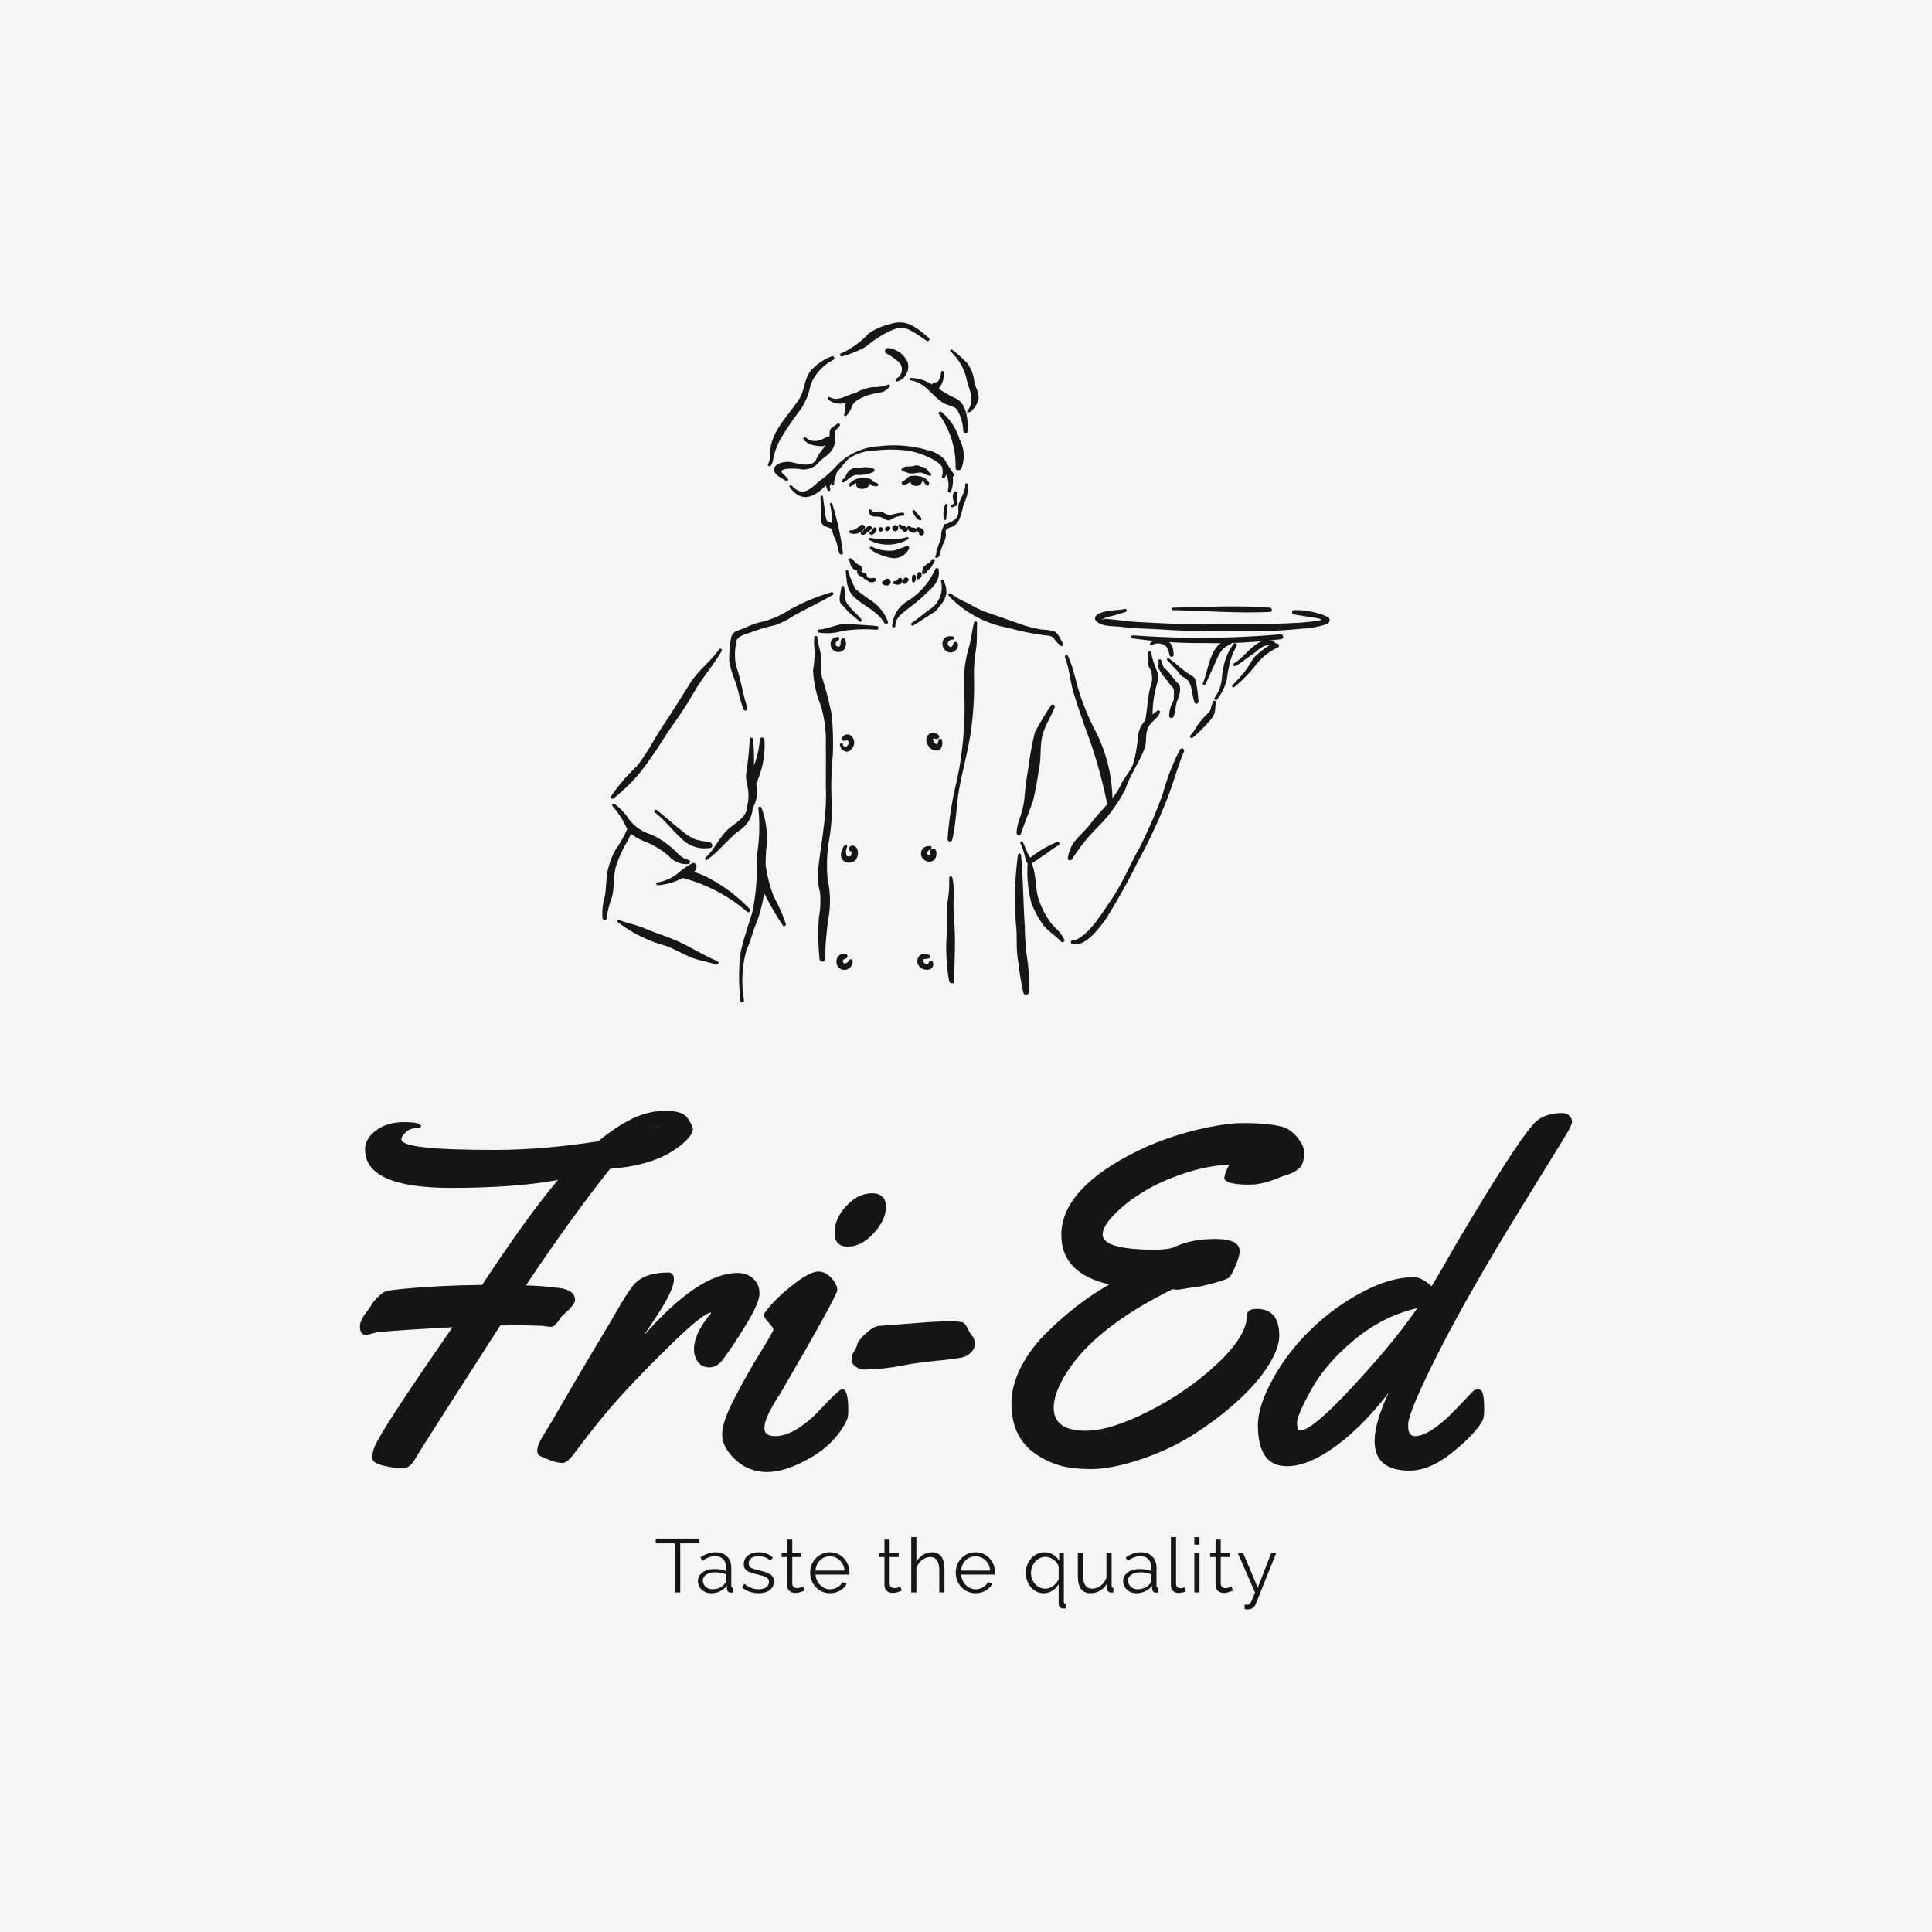 <svg version="1.1" preserveAspectRatio="none" xmlns="http://www.w3.org/2000/svg" width="500" height="500" viewBox="0 0 500 500"><rect width="100%" height="100%" fill="#F7F4F2" fill-opacity="1"/><svg viewBox="195.852 177.327 335.484 356.12" width="313.703" height="333" x="93.148px" y="83.5px" xmlns="http://www.w3.org/2000/svg" xmlns:xlink="http://www.w3.org/1999/xlink" preserveAspectRatio="none"><defs></defs><style>.companyName {fill:#161616;fill-opacity:1;}.icon1 {fill:#161616;fill-opacity:1;}.icon2 {fill:#E5B7D2;fill-opacity:1;}.icon3 {fill:#848282;fill-opacity:1;}.icon3-str {stroke:#848282;stroke-opacity:1;}.text {fill:#161616;fill-opacity:1;}</style><g opacity="1" transform="rotate(0 277.728 513.447)">
<svg width="171.731" height="20" x="277.728" y="513.447" version="1.1" preserveAspectRatio="none" viewBox="0.68 -29.2 327.28 38.12">
  <g transform="matrix(1 0 0 1 0 0)" class="text"><path id="id-6izo4zJp17" d="M23.72-28.40L23.72-25.92L13.60-25.92L13.60 0L10.80 0L10.80-25.92L0.68-25.92L0.68-28.40L23.72-28.40Z M29.84 0.40L29.84 0.40Q28.36 0.40 27.10-0.10Q25.84-0.60 24.90-1.48Q23.96-2.36 23.44-3.54Q22.92-4.72 22.92-6.08L22.92-6.08Q22.92-7.44 23.56-8.60Q24.20-9.76 25.36-10.60Q26.52-11.44 28.12-11.90Q29.72-12.36 31.64-12.36L31.64-12.36Q33.24-12.36 34.88-12.08Q36.52-11.80 37.80-11.28L37.80-11.28L37.80-13.16Q37.80-15.92 36.24-17.54Q34.68-19.16 31.92-19.16L31.92-19.16Q30.32-19.16 28.64-18.52Q26.96-17.88 25.24-16.68L25.24-16.68L24.28-18.48Q28.32-21.20 32.12-21.20L32.12-21.20Q36.04-21.20 38.28-19Q40.52-16.80 40.52-12.92L40.52-12.92L40.52-3.52Q40.52-2.40 41.52-2.40L41.52-2.40L41.52 0Q40.84 0.12 40.48 0.12L40.48 0.12Q39.44 0.12 38.86-0.40Q38.28-0.92 38.24-1.84L38.24-1.84L38.16-3.48Q36.72-1.60 34.54-0.60Q32.36 0.40 29.84 0.40ZM30.48-1.68L30.48-1.68Q32.60-1.68 34.38-2.48Q36.16-3.28 37.08-4.60L37.08-4.60Q37.44-4.96 37.62-5.38Q37.80-5.80 37.80-6.16L37.80-6.16L37.80-9.56Q36.44-10.08 34.98-10.36Q33.52-10.64 32-10.64L32-10.64Q29.12-10.64 27.32-9.44Q25.52-8.24 25.52-6.28L25.52-6.28Q25.52-5.32 25.90-4.48Q26.28-3.64 26.94-3.02Q27.60-2.40 28.52-2.04Q29.44-1.68 30.48-1.68Z M54.92 0.40L54.92 0.40Q52.48 0.40 50.16-0.40Q47.84-1.20 46.16-2.72L46.16-2.72L47.40-4.56Q49.16-3.12 50.98-2.40Q52.80-1.68 54.88-1.68L54.88-1.68Q57.40-1.68 58.90-2.70Q60.40-3.72 60.40-5.60L60.40-5.60Q60.40-6.48 60.00-7.06Q59.60-7.64 58.82-8.08Q58.04-8.52 56.86-8.86Q55.68-9.20 54.12-9.56L54.12-9.56Q52.32-10 51.00-10.44Q49.68-10.88 48.82-11.44Q47.96-12 47.54-12.82Q47.12-13.64 47.12-14.88L47.12-14.88Q47.12-16.44 47.74-17.64Q48.36-18.84 49.42-19.62Q50.48-20.40 51.90-20.80Q53.32-21.20 54.92-21.20L54.92-21.20Q57.32-21.20 59.28-20.42Q61.24-19.64 62.44-18.36L62.44-18.36L61.12-16.76Q59.96-17.96 58.30-18.56Q56.64-19.16 54.84-19.16L54.84-19.16Q53.76-19.16 52.84-18.94Q51.92-18.72 51.22-18.24Q50.52-17.76 50.12-17.02Q49.72-16.28 49.72-15.28L49.72-15.28Q49.72-14.44 50.00-13.92Q50.28-13.40 50.92-13.02Q51.56-12.64 52.54-12.34Q53.52-12.04 54.92-11.72L54.92-11.72Q56.92-11.24 58.44-10.76Q59.96-10.28 60.98-9.64Q62.00-9 62.52-8.08Q63.04-7.16 63.04-5.84L63.04-5.84Q63.04-2.96 60.84-1.28Q58.64 0.40 54.92 0.40Z M78.36-3.20L79.08-1Q78.84-0.88 78.38-0.68Q77.92-0.48 77.32-0.28Q76.72-0.08 75.96 0.08Q75.20 0.24 74.36 0.24L74.36 0.24Q73.48 0.24 72.68 0Q71.88-0.24 71.28-0.74Q70.68-1.24 70.32-2Q69.96-2.76 69.96-3.76L69.96-3.76L69.96-18.68L67.08-18.68L67.08-20.84L69.96-20.84L69.96-27.88L72.68-27.88L72.68-20.84L77.48-20.84L77.48-18.68L72.68-18.68L72.68-4.52Q72.76-3.36 73.50-2.82Q74.24-2.28 75.20-2.28L75.20-2.28Q76.36-2.28 77.24-2.66Q78.12-3.04 78.36-3.20L78.36-3.20Z M92.56 0.40L92.56 0.40Q90.28 0.40 88.38-0.46Q86.48-1.32 85.08-2.82Q83.68-4.32 82.90-6.28Q82.12-8.24 82.12-10.48L82.12-10.48Q82.12-12.68 82.90-14.62Q83.68-16.56 85.06-18.02Q86.44-19.48 88.36-20.34Q90.28-21.20 92.52-21.20L92.52-21.20Q94.80-21.20 96.70-20.34Q98.60-19.48 99.96-18Q101.32-16.52 102.08-14.60Q102.84-12.68 102.84-10.52L102.84-10.52Q102.84-10.20 102.84-9.88Q102.84-9.56 102.80-9.44L102.80-9.44L84.96-9.44Q85.08-7.76 85.74-6.34Q86.40-4.92 87.44-3.88Q88.48-2.84 89.82-2.26Q91.16-1.68 92.68-1.68L92.68-1.68Q93.68-1.68 94.68-1.96Q95.68-2.24 96.52-2.72Q97.36-3.20 98.04-3.90Q98.72-4.60 99.08-5.44L99.08-5.44L101.44-4.80Q100.96-3.64 100.08-2.70Q99.20-1.76 98.04-1.06Q96.88-0.36 95.48 0.02Q94.08 0.40 92.56 0.40ZM84.92-11.52L100.24-11.52Q100.12-13.20 99.46-14.58Q98.80-15.96 97.78-16.96Q96.76-17.96 95.42-18.52Q94.08-19.08 92.56-19.08L92.56-19.08Q91.04-19.08 89.68-18.52Q88.32-17.96 87.30-16.96Q86.28-15.96 85.66-14.56Q85.04-13.16 84.92-11.52L84.92-11.52Z M129.72-3.20L130.44-1Q130.20-0.88 129.74-0.68Q129.28-0.48 128.68-0.28Q128.08-0.08 127.32 0.08Q126.56 0.24 125.72 0.24L125.72 0.24Q124.84 0.24 124.04 0Q123.24-0.24 122.64-0.74Q122.04-1.24 121.68-2Q121.32-2.76 121.32-3.76L121.32-3.76L121.32-18.68L118.44-18.68L118.44-20.84L121.32-20.84L121.32-27.88L124.04-27.88L124.04-20.84L128.84-20.84L128.84-18.68L124.04-18.68L124.04-4.52Q124.12-3.36 124.86-2.82Q125.60-2.28 126.56-2.28L126.56-2.28Q127.72-2.28 128.60-2.66Q129.48-3.04 129.72-3.20L129.72-3.20Z M152.96-12.20L152.96 0L150.24 0L150.24-11.64Q150.24-15.20 149.02-16.96Q147.80-18.72 145.44-18.72L145.44-18.72Q144.28-18.72 143.14-18.26Q142-17.80 141-17Q140-16.20 139.26-15.12Q138.52-14.04 138.16-12.76L138.16-12.76L138.16 0L135.44 0L135.44-29.20L138.16-29.20L138.16-16.12Q139.40-18.48 141.60-19.84Q143.80-21.20 146.36-21.20L146.36-21.20Q148.16-21.20 149.40-20.54Q150.64-19.88 151.44-18.70Q152.24-17.52 152.60-15.86Q152.96-14.20 152.96-12.20L152.96-12.20Z M169.36 0.40L169.36 0.40Q167.08 0.40 165.18-0.46Q163.28-1.32 161.88-2.82Q160.48-4.32 159.70-6.28Q158.92-8.24 158.92-10.48L158.92-10.48Q158.92-12.68 159.70-14.62Q160.48-16.56 161.86-18.02Q163.24-19.48 165.16-20.34Q167.08-21.20 169.32-21.20L169.32-21.20Q171.60-21.20 173.50-20.34Q175.40-19.48 176.76-18Q178.12-16.52 178.88-14.60Q179.64-12.68 179.64-10.52L179.64-10.52Q179.64-10.20 179.64-9.88Q179.64-9.56 179.60-9.44L179.60-9.44L161.76-9.44Q161.88-7.76 162.54-6.34Q163.20-4.92 164.24-3.88Q165.28-2.84 166.62-2.26Q167.96-1.68 169.48-1.68L169.48-1.68Q170.48-1.68 171.48-1.96Q172.48-2.24 173.32-2.72Q174.16-3.20 174.84-3.90Q175.52-4.60 175.88-5.44L175.88-5.44L178.24-4.80Q177.76-3.64 176.88-2.70Q176-1.76 174.84-1.06Q173.68-0.36 172.28 0.02Q170.88 0.40 169.36 0.40ZM161.72-11.52L177.04-11.52Q176.92-13.20 176.26-14.58Q175.60-15.96 174.58-16.96Q173.56-17.96 172.22-18.52Q170.88-19.08 169.36-19.08L169.36-19.08Q167.84-19.08 166.48-18.52Q165.12-17.96 164.10-16.96Q163.08-15.96 162.46-14.56Q161.84-13.16 161.72-11.52L161.72-11.52Z M205.28 0.40L205.28 0.40Q203.16 0.40 201.42-0.50Q199.68-1.40 198.44-2.90Q197.20-4.40 196.52-6.34Q195.84-8.28 195.84-10.40L195.84-10.40Q195.84-12.56 196.60-14.52Q197.36-16.48 198.70-17.96Q200.04-19.44 201.86-20.32Q203.68-21.20 205.76-21.20L205.76-21.20Q206.96-21.20 208.10-20.86Q209.24-20.52 210.24-19.94Q211.24-19.36 212.06-18.54Q212.88-17.72 213.48-16.76L213.48-16.76L213.48-20.84L215.92-20.84L215.92 4.88Q215.92 6 216.92 6.04L216.92 6.04L216.92 8.40Q216.52 8.48 216.14 8.48Q215.76 8.48 215.40 8.48L215.40 8.48Q214.48 8.40 213.84 7.70Q213.20 7 213.20 6.04L213.20 6.04L213.20-4.32Q211.68-2 209.68-0.80Q207.68 0.40 205.28 0.40ZM206.12-2L206.12-2Q207.32-2 208.38-2.40Q209.44-2.80 210.34-3.46Q211.24-4.12 211.96-5.02Q212.68-5.92 213.20-6.92L213.20-6.92L213.20-13.36Q213.04-14.44 212.36-15.42Q211.68-16.40 210.70-17.16Q209.72-17.92 208.56-18.36Q207.40-18.80 206.28-18.80L206.28-18.80Q204.60-18.80 203.18-18.08Q201.76-17.36 200.74-16.18Q199.72-15 199.16-13.48Q198.60-11.96 198.60-10.36L198.60-10.36Q198.60-8.68 199.16-7.16Q199.72-5.64 200.72-4.50Q201.72-3.36 203.10-2.68Q204.48-2 206.12-2Z M230.04 0.40L230.04 0.40Q226.64 0.40 224.98-1.86Q223.32-4.12 223.32-8.60L223.32-8.60L223.32-20.84L226.04-20.84L226.04-9.08Q226.04-2 230.88-2L230.88-2Q232.08-2 233.24-2.40Q234.40-2.80 235.38-3.56Q236.36-4.32 237.14-5.36Q237.92-6.40 238.40-7.72L238.40-7.72L238.40-20.84L241.12-20.84L241.12-3.52Q241.12-2.40 242.08-2.40L242.08-2.40L242.08 0Q241.60 0.08 241.30 0.08Q241.00 0.08 240.88 0.08L240.88 0.08Q239.92 0.04 239.32-0.60Q238.72-1.24 238.72-2.32L238.72-2.32L238.72-4.72Q237.36-2.28 235.02-0.94Q232.68 0.40 230.04 0.40Z M254.12 0.40L254.12 0.40Q252.64 0.40 251.38-0.10Q250.12-0.60 249.18-1.48Q248.24-2.36 247.72-3.54Q247.20-4.72 247.20-6.08L247.20-6.08Q247.20-7.44 247.84-8.60Q248.48-9.76 249.64-10.60Q250.80-11.44 252.40-11.90Q254.00-12.36 255.92-12.36L255.92-12.36Q257.52-12.36 259.16-12.08Q260.80-11.80 262.08-11.28L262.08-11.28L262.08-13.16Q262.08-15.92 260.52-17.54Q258.96-19.16 256.20-19.16L256.20-19.16Q254.60-19.16 252.92-18.52Q251.24-17.88 249.52-16.68L249.52-16.68L248.56-18.48Q252.60-21.20 256.40-21.20L256.40-21.20Q260.32-21.20 262.56-19Q264.80-16.80 264.80-12.92L264.80-12.92L264.80-3.52Q264.80-2.40 265.80-2.40L265.80-2.40L265.80 0Q265.12 0.12 264.76 0.12L264.76 0.12Q263.72 0.12 263.14-0.40Q262.56-0.92 262.52-1.84L262.52-1.84L262.44-3.48Q261.00-1.60 258.82-0.60Q256.64 0.40 254.12 0.40ZM254.76-1.68L254.76-1.68Q256.88-1.68 258.66-2.48Q260.44-3.28 261.36-4.60L261.36-4.60Q261.72-4.96 261.90-5.38Q262.08-5.80 262.08-6.16L262.08-6.16L262.08-9.56Q260.72-10.08 259.26-10.36Q257.80-10.64 256.28-10.64L256.28-10.64Q253.40-10.64 251.60-9.44Q249.80-8.24 249.80-6.28L249.80-6.28Q249.80-5.32 250.18-4.48Q250.56-3.64 251.22-3.02Q251.88-2.40 252.80-2.04Q253.72-1.68 254.76-1.68Z M272.40-3.80L272.40-29.20L275.12-29.20L275.12-4.72Q275.12-3.56 275.76-2.90Q276.40-2.24 277.56-2.24L277.56-2.24Q278-2.24 278.60-2.36Q279.20-2.48 279.72-2.68L279.72-2.68L280.20-0.48Q279.44-0.16 278.34 0.04Q277.24 0.24 276.44 0.24L276.44 0.24Q274.56 0.24 273.48-0.82Q272.40-1.88 272.40-3.80L272.40-3.80Z M287.48 0L284.76 0L284.76-20.84L287.48-20.84L287.48 0ZM287.48-25.20L284.76-25.20L284.76-29.20L287.48-29.20L287.48-25.20Z M304.36-3.20L305.08-1Q304.84-0.88 304.38-0.68Q303.92-0.48 303.32-0.28Q302.72-0.08 301.96 0.08Q301.20 0.24 300.36 0.24L300.36 0.24Q299.48 0.24 298.68 0Q297.88-0.24 297.28-0.74Q296.68-1.24 296.32-2Q295.96-2.76 295.96-3.76L295.96-3.76L295.96-18.68L293.08-18.68L293.08-20.84L295.96-20.84L295.96-27.88L298.68-27.88L298.68-20.84L303.48-20.84L303.48-18.68L298.68-18.68L298.68-4.52Q298.76-3.36 299.50-2.82Q300.24-2.28 301.20-2.28L301.20-2.28Q302.36-2.28 303.24-2.66Q304.12-3.04 304.36-3.20L304.36-3.20Z M311.28 8.80L311.28 6.40Q311.60 6.44 311.90 6.46Q312.20 6.48 312.48 6.48L312.48 6.48Q313.20 6.48 313.62 6.28Q314.04 6.08 314.44 5.40Q314.84 4.72 315.34 3.44Q315.84 2.16 316.76 0L316.76 0L307.68-20.84L310.48-20.84L318.20-2.52L325.36-20.84L327.96-20.84L317.16 6.04Q316.72 7.20 315.70 8.06Q314.68 8.92 312.92 8.92L312.92 8.92Q312.52 8.92 312.16 8.90Q311.80 8.88 311.28 8.80L311.28 8.80Z"/></g>
</svg>
</g><g opacity="1" transform="rotate(0 195.852 395.447)">
<svg width="335.484" height="100" x="195.852" y="395.447" version="1.1" preserveAspectRatio="none" viewBox="7.031 -29.473 101.562 30.274">
  <g transform="matrix(1 0 0 1 0 0)" class="companyName"><path id="id-D6z1nYkh6" d="M8.50-10.92L7.58-10.68Q7.03-10.68 7.03-11.37L7.03-11.37Q7.03-11.88 7.49-12.48Q7.95-13.09 8.05-13.28Q8.14-13.48 8.56-13.89Q8.98-14.30 9.31-14.38Q9.63-14.45 10.63-14.55L10.63-14.55Q13.67-14.84 17.27-14.88L17.27-14.88Q21.17-20.80 23.63-23.67L23.63-23.67Q19.98-23.01 14.67-23.01L14.67-23.01Q7.46-23.01 7.46-26.23L7.46-26.23Q7.46-27.15 8.39-27.83Q9.32-28.52 10.73-28.52Q12.15-28.52 12.15-28.18L12.15-28.18Q12.15-28.01 11.71-28.01Q11.27-28.01 10.89-27.69Q10.51-27.36 10.51-27.07L10.51-27.07Q10.51-26.62 12.42-26.41Q14.34-26.19 18.33-26.19Q22.32-26.19 26.99-26.91L26.99-26.91Q28.54-28.18 29.89-28.83Q31.25-29.47 32.66-29.47Q34.06-29.47 34.49-28.85Q34.92-28.22 34.93-27.91Q34.94-27.60 34.47-27.09Q34.00-26.58 33.16-26.05L33.16-26.05Q31.19-24.84 27.99-24.61L27.99-24.61Q24.57-20.29 20.94-14.84L20.94-14.84Q22.44-14.79 23.75-14.62Q25.06-14.45 25.06-13.59L25.06-13.59Q25.06-13.24 23.95-12.25L23.95-12.25Q23.83-12.11 23.65-11.84L23.65-11.84Q23.34-11.37 23.04-11.37Q22.73-11.37 22.34-11.45L22.34-11.45Q20.82-11.50 20.06-11.50L20.06-11.50L18.79-11.48Q11.91-0.78 11.69-0.36Q11.46 0.06 11.20 0.27Q10.94 0.49 10.55 0.49Q10.16 0.49 9.45 0.36Q8.75 0.23 8.40 0.05Q8.05-0.14 8.05-0.42Q8.05-0.70 8.22-1.23L8.22-1.23Q8.69-2.54 14.79-11.33L14.79-11.33Q10.82-11.13 8.50-10.92L8.50-10.92ZM31.62-28.01L32.38-28.32Q32.07-28.22 31.62-28.01L31.62-28.01Z M31.64-11.88L30.82-10.64Q35.43-15.88 38.67-15.88L38.67-15.88Q39.47-15.88 39.99-15.40Q40.51-14.92 40.51-14.16Q40.51-13.40 39.42-11.61Q38.34-9.82 37.42-8.59L37.42-8.59Q36.93-7.97 36.32-7.97Q35.70-7.97 35.36-8.42Q35.02-8.87 35.02-9.47L35.02-9.47Q35.02-10.82 36.46-12.52L36.46-12.52L36.43-12.56Q35.78-12.50 33.23-10.02Q30.68-7.54 28.90-5.58Q27.11-3.61 25.02-0.80L25.02-0.80Q24.41 0.04 23.99 0.04Q23.57 0.04 22.88-0.22Q22.19-0.49 22.04-0.61Q21.89-0.72 21.89-1.00Q21.89-1.27 22.05-1.63Q22.21-1.99 22.63-2.66Q23.05-3.32 23.90-4.80Q24.75-6.29 26.54-9.30Q28.34-12.30 28.69-12.93L28.69-12.93Q29.43-14.22 29.90-14.80L29.90-14.80Q30.78-15.92 32.87-15.92L32.87-15.92Q33.34-15.92 33.34-15.33L33.34-15.33Q33.34-14.41 31.64-11.88L31.64-11.88Z M51.11-21.45L51.11-21.45Q51.11-20.33 50.08-19.21Q49.04-18.09 47.92-18.09Q46.80-18.09 46.80-19.26Q46.80-20.43 47.78-21.49Q48.77-22.56 49.96-22.56L49.96-22.56Q50.49-22.56 50.80-22.27Q51.11-21.97 51.11-21.45ZM47.95-4.39L47.95-4.39Q47.95-3.81 47.83-3.55L47.83-3.55Q46.88-1.60 44.79-0.40Q42.70 0.80 41.15 0.80Q39.61 0.80 38.50-0.23Q37.38-1.27 37.38-2.34Q37.38-3.42 38.46-5.47Q39.53-7.52 40.61-9.26Q41.68-11.00 41.68-11.14Q41.68-11.29 41.28-11.72Q40.88-12.15 40.88-12.35Q40.88-12.56 41.69-13.43Q42.50-14.30 43.66-15.15Q44.82-16.00 45.44-16.00Q46.05-16.00 46.54-15.45Q47.03-14.90 47.03-14.45Q47.03-14.00 42.38-6.00L42.38-6.00Q42.32-5.88 42.06-5.48Q41.80-5.08 41.65-4.81Q41.50-4.55 41.31-4.18L41.31-4.18Q40.92-3.40 40.92-2.87L40.92-2.87Q40.92-2.21 41.82-2.21Q42.71-2.21 43.68-2.82Q44.65-3.44 45.35-4.18L45.35-4.18Q47.19-6.15 47.44-6.15L47.44-6.15Q47.95-6.15 47.95-4.39Z M49.47-7.79L49.47-7.79L49.38-7.79Q48.98-7.75 48.60-8.01Q48.22-8.26 48.22-8.63Q48.22-9.00 48.43-9.30Q48.63-9.59 48.70-9.90Q48.77-10.21 49.40-10.80Q50.04-11.39 50.48-11.44Q50.92-11.48 52.03-11.56Q53.14-11.64 54.26-11.73Q55.37-11.82 56.41-11.82Q57.44-11.82 57.61-11.71Q57.77-11.60 57.98-11.18Q58.18-10.76 58.36-10.57Q58.54-10.37 58.54-9.93Q58.54-9.49 58.18-9.17Q57.83-8.85 57.39-8.78Q56.95-8.71 56.41-8.64Q55.86-8.57 55.19-8.51Q54.51-8.44 53.91-8.36Q53.30-8.28 52.52-8.13L52.52-8.13Q51.02-7.83 49.47-7.79Z M69.26-19.10L69.26-19.10Q69.26-17.83 73.69-17.83L73.69-17.83Q74.79-17.83 75.31-18.07L75.31-18.07Q76.70-18.73 78.72-18.73Q80.74-18.73 80.74-17.70L80.74-17.70Q80.74-17.29 80.40-16.49Q80.06-15.70 79.89-15.53Q79.73-15.35 78.63-15.05Q77.54-14.75 77.22-14.72Q76.89-14.69 76.79-14.67Q76.68-14.65 76.53-14.63Q76.39-14.61 75.88-14.52Q75.37-14.43 75.14-14.53L75.14-14.53Q68.67-11.35 66.25-7.54L66.25-7.54Q65.16-5.82 65.16-4.59L65.16-4.59Q65.16-2.66 67.83-2.66L67.83-2.66Q69.92-2.66 73.14-4.30Q76.37-5.94 78.86-8.27Q81.35-10.61 81.35-12.32L81.35-12.32Q81.35-12.87 82.17-12.87L82.17-12.87Q84.06-12.87 84.06-10.63L84.06-10.63Q84.06-9.57 83.14-8.12Q82.23-6.66 80.59-5.17Q78.95-3.67 76.93-2.38Q74.92-1.09 72.47-0.27Q70.02 0.55 68.32 0.55Q66.62 0.55 65.58 0.22Q64.53-0.10 63.61-0.74L63.61-0.74Q61.62-2.13 61.62-4.94L61.62-4.94Q61.62-6.46 62.44-8.04Q63.26-9.61 64.59-10.90L64.59-10.90Q67.03-13.32 69.82-14.92L69.82-14.92Q65.80-15.84 65.80-19.06L65.80-19.06Q65.80-22.70 71.39-25.70L71.39-25.70Q74.49-27.36 78.13-28.09L78.13-28.09Q79.84-28.44 81.00-28.44L81.00-28.44Q83.34-28.44 84.53-28.07L84.53-28.07Q85.25-27.71 85.70-27.08Q86.15-26.45 86.15-25.99Q86.15-25.53 86.04-25.16Q85.92-24.79 85.64-24.57L85.64-24.57Q85.25-24.28 84.77-24.12Q84.28-23.96 84.20-23.93L84.20-23.93Q82.68-23.28 81.58-23.28L81.58-23.28Q79.63-23.28 79.45-23.79L79.45-23.79Q79.49-24.30 79.88-24.96L79.88-24.96Q78.03-24.88 76.04-24.21Q74.04-23.54 72.59-22.63Q71.13-21.72 70.20-20.74Q69.26-19.77 69.26-19.10Z M107.79-29.28Q108.16-29.28 108.38-29.04Q108.59-28.81 108.59-28.56Q108.59-28.32 108.21-27.67Q107.83-27.01 106.46-24.81Q105.10-22.62 104.34-21.37L104.34-21.37Q99.90-14.16 97.38-9.18Q94.86-4.20 94.86-3.16L94.86-3.16L94.86-3.01Q94.86-2.21 95.45-2.21Q96.04-2.21 96.87-2.75Q97.70-3.30 98.32-3.93Q98.95-4.55 99.58-5.22Q100.21-5.90 100.35-6.02Q100.49-6.13 100.70-6.13L100.70-6.13Q101.04-6.13 101.13-5.71Q101.23-5.29 101.23-4.54Q101.23-3.79 101.11-3.55L101.11-3.55Q100.55-2.46 98.62-0.89Q96.70 0.68 94.98 0.68L94.98 0.68Q92.05 0.68 92.05-1.80L92.05-1.80Q92.05-3.34 93.22-5.84L93.22-5.84Q91.64-3.79 90-2.34L90-2.34Q86.95 0.31 84.71 0.31L84.71 0.31Q83.46 0.31 82.86-0.57Q82.27-1.45 82.27-3.10Q82.27-4.75 83.55-7.05Q84.84-9.36 86.77-11.20Q88.69-13.05 91.04-14.29Q93.38-15.53 95.35-15.53L95.35-15.53Q95.98-15.53 96.82-14.77L96.82-14.77Q97.38-15.66 98.91-18.36L98.91-18.36Q103.69-26.43 105.23-28.20L105.23-28.20Q106.05-29.28 107.79-29.28L107.79-29.28ZM95.63-12.93L95.63-12.93Q92.81-12.30 90.39-10.31Q87.97-8.32 86.76-6.14Q85.55-3.96 85.55-3.32Q85.55-2.68 85.82-2.68L85.82-2.68Q86.99-2.68 91.62-7.91L91.62-7.91Q93.93-10.49 95.63-12.93Z"/></g>
</svg>
</g><g opacity="1" transform="rotate(0 262.948 177.327)">
<svg width="201.29" height="188.12" x="262.948" y="177.327" version="1.1" preserveAspectRatio="none" viewBox="0.873 0.817 3.603 3.367">
  <g transform="matrix(1 0 0 1 0 0)" class="icon1"><title>chef icon</title><g><path d="M3.668,2.391a.068.068,0,0,0-.08.013.006.006,0,0,0,.008.01.061.061,0,0,1,.065.003c.016.012.017.029.022.047a.01.01,0,0,0,.02-.003C3.701,2.429,3.698,2.407,3.668,2.391Z"></path><path d="M2.615,1.568a.762.762,0,0,1-.046-.072.152.152,0,0,0-.077-.045.601.601,0,0,0-.245-.022.319.319,0,0,0-.202.085L2.019,1.541l-.001.001-.003.003a.417.417,0,0,1-.051.045c-.049.035-.091.103-.153.034a.006.006,0,0,0-.01.008c.06.082.123.048.18-.009l0,.001a.081.081,0,0,0,.008.023.007.007,0,0,0,.013-.006.025.025,0,0,1-0-.019L2.006,1.614l.003.005c.003.005.012.005.012-.002a.093.093,0,0,1,.005-.032.144.144,0,0,0,.008-.025c.022-.027.042-.052.059-.069a.246.246,0,0,1,.138-.041.644.644,0,0,1,.153.001.381.381,0,0,1,.138.05l.02.014.003.005c.008.007.011.008.012.019a.07.07,0,0,1-.001.038c-.005.01.01.015.015.006l.005-.013.004.007a.13.13,0,0,1,.005.073c-.001.009.012.012.015.004a.156.156,0,0,0,.009-.074A.008.008,0,0,0,2.615,1.568Z"></path><path d="M2.038,1.317c-.008.008-.032.02-.036.03a.042.042,0,0,0-.003.016.089.089,0,0,1-.002.02.024.024,0,0,0-.016.002.119.119,0,0,1-.041.017.067.067,0,0,1-.058-.015c-.007-.007-.018.002-.012.01a.093.093,0,0,0,.058.029.173.173,0,0,0,.038.003l.013-.005-.012.017a.195.195,0,0,0-.032.048c-.019.052-.094.025-.128.019-.024-.005-.08.003-.083.035-.003.027.041.047.059.057.006.004.015-.004.009-.01a.213.213,0,0,0-.021-.021c-.044-.036.065-.029.077-.027A.099.099,0,0,0,1.944,1.511c.027-.031.058-.038.076-.081a.131.131,0,0,0,.006-.057c-.005-.022.01-.028.023-.045C2.054,1.321,2.044,1.311,2.038,1.317Z"></path><path d="M2.288,1.124a.165.165,0,0,1-.07.012.215.215,0,0,0-.081.024L2.126,1.166c-.041.007-.083.045-.127.02a.007.007,0,0,0-.008.011.093.093,0,0,0,.088.017c-.005.018-.001.039-.008.057-.003.008.007.012.012.006a.12.12,0,0,0,.025-.042c.011-.03.041-.041.067-.054a.505.505,0,0,1,.085-.02.096.096,0,0,0,.036-.026A.007.007,0,0,0,2.288,1.124Z"></path><path d="M2.386,1.014a.12.12,0,0,0-.097-.071c-.013-.001-.023.018-.01.026a.313.313,0,0,1,.06.041.051.051,0,0,1-.009.084c-.008.005-.003.018.006.014A.078.078,0,0,0,2.386,1.014Z"></path><path d="M2.621,1.191a.568.568,0,0,1-.082-.047.107.107,0,0,0,.025-.082c-0-.007-.012-.007-.013 0a.1.1,0,0,1-.012.042c-.007.012-.025.006-.033.019l0,0a.206.206,0,0,0-.105-.032.006.006,0,0,0-.001.012c.074.011.103.075.161.111.023.014.048.013.068.032a.228.228,0,0,1,.032.108c.002.012.022.013.022-0C2.685,1.302,2.679,1.215,2.621,1.191Z"></path><path d="M2.642,1.394a.272.272,0,0,0-.09-.135c-.007-.005-.018.005-.011.012a.436.436,0,0,1,.082.265c0.0.017.023.015.029.003A.174.174,0,0,0,2.642,1.394Z"></path><path d="M2.009.984a.261.261,0,0,0-.105.073c-.032.041-.028.095-.055.137-.033.051-.074.095-.106.148a.3.3,0,0,0-.032.072c-.01.034-.001.073-.017.105-.004.007.009.014.013.007a.069.069,0,0,0,.012-.031.337.337,0,0,1,.044-.114,1.613,1.613,0,0,1,.095-.138.332.332,0,0,0,.047-.119.238.238,0,0,1,.111-.122A.009.009,0,0,0,2.009.984Z"></path><path d="M2.492.894c-.063-.053-.112-.098-.196-.069a.296.296,0,0,0-.105.047.425.425,0,0,1-.136.098c-.009.003-.003.017.006.014a.549.549,0,0,0,.104-.04c.025-.014.045-.036.071-.05a.372.372,0,0,1,.104-.051c.045-.01.105.043.142.065A.009.009,0,0,0,2.492.894Z"></path><path d="M2.716,1.113a.187.187,0,0,0-.036-.096.76.76,0,0,0-.074-.066c-.006-.005-.013.005-.007.01a.263.263,0,0,1,.076.126c.011.055.046.11.011.161l-.001.004c-.006.001-.007.011 0.0.011l.005-.003.007-.001A.128.128,0,0,0,2.734,1.205C2.746,1.172,2.723,1.144,2.716,1.113Z"></path><path d="M2.216,1.54A.11.11,0,0,0,2.157,1.535l-.013.004a.02.02,0,0,0-.014-.004.061.061,0,0,0-.038.019c-.012.013-.012.031-.029.04-.008.005-.003.017.006.014.014-.006.021-.018.034-.025a.14.14,0,0,1,.023-.011l.009-.001a.085.085,0,0,0,.024 0.0.147.147,0,0,0,.058-.015A.009.009,0,0,0,2.216,1.54Z"></path><path d="M2.499,1.564c-.008-.003-.009-.012-.015-.017a.073.073,0,0,0-.017-.013.034.034,0,0,0-.016-.003.037.037,0,0,0-.035-.004c-.02.006-.043-.003-.059.013a.008.008,0,0,0,.008.013l.018.007a.063.063,0,0,0,.029.004l.021-.003.007-.001.009 0a.05.05,0,0,1,.018.005c.011.004.019.011.031.01C2.504,1.575,2.504,1.567,2.499,1.564Z"></path><path d="M2.363,1.759c-.027-.003-.063.018-.085.006a.089.089,0,0,0-.028-.012c-.015-.003-.034.01-.045-.008-.005-.008-.015 0-.013.008.013.041.042.014.071.032.009.006.027.015.037.009A.123.123,0,0,1,2.363,1.773C2.371,1.773,2.371,1.759,2.363,1.759Z"></path><path d="M2.065,1.957a1.435,1.435,0,0,0-.053-.243c-.003-.008-.014-.003-.011.005a.325.325,0,0,1,.01.091c-.01-.005-.023-.006-.027-.015A.19.19,0,0,1,1.975,1.743c-.004-.021-.006-.042-.009-.063a.006.006,0,0,0-.012 0.0.442.442,0,0,0,.003.056c.002.02-.004.041-.001.06.004.034.033.031.056.044l0.0.007a.163.163,0,0,0,.017.047c.01.022.009.046.02.068C2.054,1.969,2.067,1.966,2.065,1.957Z"></path><path d="M2.217,2.082a.053.053,0,0,1-.014.001.021.021,0,0,1-.013-.003l-.004-.001-.001-.002-.003-.011a.009.009,0,0,0-.008-.008L2.172,2.058l-.01-.005c-.01,0-.004-.006-.003-.013a.02.02,0,0,0-.012-.022.063.063,0,0,1-.03-.024.019.019,0,0,0-.02-.009.006.006,0,0,0,0.0.012l.004.016a.044.044,0,0,0,.009.017.038.038,0,0,0,.025.015l-0.0.007.003.011a.058.058,0,0,0,.027.015h0l.004.008.008.003.002-0L2.181,2.089a.031.031,0,0,0,.045.008C2.234,2.091,2.225,2.079,2.217,2.082Z"></path><path d="M2.295,2.088a.016.016,0,0,0-.019.001L2.272,2.092,2.272,2.092,2.272,2.092l-0.0 0L2.27,2.093l-.009.006a.009.009,0,0,0,0.0.013l0.0 0.0.006.004.009.003.01-0A.02.02,0,0,0,2.3,2.107.016.016,0,0,0,2.295,2.088Z"></path><path d="M2.358,2.088a.012.012,0,0,0-.02-.002l-.002.004-.001.002-.001.001L2.333,2.093,2.328,2.095l-.003.002-.001 0-.001-0a.008.008,0,0,0-.009.007.008.008,0,0,0,.007.009l.009.002a.033.033,0,0,0,.014-.001A.019.019,0,0,0,2.358,2.088Z"></path><path d="M2.389,2.086a.012.012,0,0,0-.015-.006.014.014,0,0,0-.009.01l-.001.005a.008.008,0,0,0,0.0.015.016.016,0,0,0,.015-.002l.004-.005.002-.003A.011.011,0,0,0,2.389,2.086Z"></path><path d="M2.425,2.072A.009.009,0,0,0,2.417,2.065l-.009.006a.033.033,0,0,0-.001.012l0.0.01c-.002.008.009.016.014.008A.036.036,0,0,0,2.425,2.072Z"></path><path d="M2.453,2.058a.01.01,0,0,0-.018 0l-.002.01-0.0.005a.008.008,0,0,0,.005.015A.022.022,0,0,0,2.453,2.058Z"></path><path d="M2.503,1.993c-.003.006-.007.014-.014.016A.042.042,0,0,0,2.473,2.02c-.006.005-.011.006-.013.014-.001.005.001.012-.003.016-.005.006.003.016.01.012a.036.036,0,0,0,.015-.012l.003-.006L2.488,2.043l.005-.004a.058.058,0,0,0,.014-.019.174.174,0,0,0,.012-.021C2.524,1.989,2.508,1.983,2.503,1.993Z"></path><path d="M2.683,1.617a.007.007,0,0,0-.013.002c.003.031-.021.066-.031.095-.007.022.004.041-.008.064-.011.02-.035.027-.055.037a.007.007,0,0,0-.01.003l-.003.007-.004.011-.004.01c-.006.015-.001.032-.007.048a.507.507,0,0,0-.019.053c-.002.008-.001.019-.006.026-.003.004.001.011.006.009.006-.002.012-.004.014-.011a.44.44,0,0,1,.019-.06A.091.091,0,0,0,2.575,1.866a.109.109,0,0,1-.001-.019c.006-.011.016-.013.029-.018a.068.068,0,0,0,.041-.045c.011-.026.013-.051.023-.077A.165.165,0,0,0,2.683,1.617Z"></path><path d="M2.572,1.717a.113.113,0,0,0-.008.033.12.12,0,0,0,.001.041.006.006,0,0,0,.011-0c.003-.023.003-.046.008-.069A.007.007,0,0,0,2.572,1.717Z"></path><path d="M2.153,1.82a.279.279,0,0,1-.025.019.044.044,0,0,1-.022.007.007.007,0,0,0-.005.014.062.062,0,0,0,.072-.025C2.178,1.822,2.162,1.814,2.153,1.82Z"></path><path d="M2.196,1.824a.056.056,0,0,0-.025.017l-.011.013c-.008-.001-.009.009-.003.013a.021.021,0,0,0,.022-.006c.009-.008.022-.012.028-.023A.01.01,0,0,0,2.196,1.824Z"></path><path d="M2.216,1.835l-.006.009L2.205,1.85l-.001.001h0l-.008.005a.008.008,0,0,0,.004.01c.013.007.031-.012.032-.024A.009.009,0,0,0,2.216,1.835Z"></path><circle cx="2.252" cy="1.841" r="0.011" transform="translate(-0.201 0.278) rotate(-6.762)"></circle><path d="M2.29,1.826l-.011.004c-.012.006-.003.025.008.019a.022.022,0,0,0,.012-.011A.009.009,0,0,0,2.29,1.826Z"></path><circle cx="2.324" cy="1.835" r="0.015" transform="translate(-0.52 2.659) rotate(-54.451)"></circle><g><path d="M2.443,1.865l-0-.001Z"></path><path d="M2.461,1.842A.037.037,0,0,0,2.441,1.831a.01.01,0,0,0-.012.003l-.002.006a.013.013,0,0,0-.01-.007c-.005-.001-.015-.001-.018-.005a.009.009,0,0,0-.016.006c-.007-.012-.023-.009-.033-.017a.007.007,0,0,0-.009.01l.012.013L2.359,1.845a.022.022,0,0,0,.013.008.013.013,0,0,0,.014-.013.039.039,0,0,0,.032.018.012.012,0,0,0,.011-.011L2.429,1.845l.003.003.007.008.001.001.001.002 0-0.0.002.006a.013.013,0,0,0,.021.001A.019.019,0,0,0,2.461,1.842Z"></path></g><path d="M2.383,1.924c-.024.005-.044.018-.068.022A.203.203,0,0,1,2.208,1.927c-.009-.004-.014.01-.005.014A.247.247,0,0,0,2.316,1.984a.083.083,0,0,0,.076-.047C2.395,1.931,2.391,1.922,2.383,1.924Z"></path><path d="M2.237,1.614C2.228,1.608,2.217,1.609,2.211,1.6c-.007-.012-.028-.012-.04-.014a.089.089,0,0,0-.075.031c-.006.006.002.016.009.011a.111.111,0,0,1,.025-.017l0,.002a.052.052,0,0,0,.002.014.022.022,0,0,0,.012.011.046.046,0,0,0,.034-.001c.01-.003.02-.014.014-.024l.019.011c.005.003.013.003.019.004C2.237,1.629,2.244,1.619,2.237,1.614Z"></path><path d="M2.492,1.611A.064.064,0,0,0,2.442,1.578a.1.1,0,0,0-.046-0c-.014.006-.02.02-.035.025a.009.009,0,0,0,.003.017.063.063,0,0,0,.036-.015l.001.007a.025.025,0,0,0,.017.012.025.025,0,0,0,.023-.001l.002-.002 0,0a.019.019,0,0,0,.013-.022l.007.005a.133.133,0,0,1,.013.017.009.009,0,0,0,.014-0l.001-.001Z"></path><path d="M2.381,1.88a.221.221,0,0,1-.092.007.339.339,0,0,1-.09-.004.006.006,0,0,0-.004.011.201.201,0,0,0,.193-.004C2.394,1.887,2.388,1.877,2.381,1.88Z"></path><path d="M2.451,1.782A.067.067,0,0,1,2.437,1.767l-.016-.019c-.005-.006-.015 0-.011.007.009.015.019.037.037.041C2.454,1.798,2.457,1.787,2.451,1.782Z"></path><path d="M2.63,1.683l-0-.01-0-.004a.009.009,0,0,0-.002-.015c-.016-.007-.019.017-.019.027a.056.056,0,0,0,.004.019c.002.006.005.013-.003.016l-.009.006c-.005.006.004.013.009.009.005-.004.013-.004.018-.008a.021.021,0,0,0,.004-.021Z"></path><path d="M2.288,2.299a.218.218,0,0,0-.078-.102A.811.811,0,0,1,2.127,2.136a.456.456,0,0,1-.036-.089.006.006,0,0,0-.012.004c.006.056.004.093.049.132.045.04.111.066.142.122C2.275,2.313,2.291,2.31,2.288,2.299Z"></path><path d="M2.539,2.04a.009.009,0,0,0-.017-.002.353.353,0,0,1-.14.16.154.154,0,0,0-.073.122c.001.01.016.008.016-.002-.003-.038.039-.066.065-.086a.792.792,0,0,0,.081-.068C2.509,2.128,2.548,2.099,2.539,2.04Z"></path><path d="M2.156,2.286c-.02-.024-.045-.043-.063-.068a.068.068,0,0,1-.018-.049.258.258,0,0,0-.004-.042c-.001-.008-.014-.008-.014 0-.001.024-.02.069.003.088.015.012.024.029.039.041.016.013.032.026.047.04C2.152,2.303,2.161,2.293,2.156,2.286Z"></path><path d="M2.563,2.095c-.003-.008-.014-.003-.012.005a.129.129,0,0,1-.02.103l-.001.004a.233.233,0,0,1-.04.034c-.029.021-.056.044-.085.064-.008.005.001.016.009.012.033-.021.065-.042.098-.063a.094.094,0,0,0,.033-.035l.003-.002A.126.126,0,0,0,2.577,2.16.114.114,0,0,0,2.563,2.095Z"></path><path d="M2.007,2.153a.962.962,0,0,0-.221.095.43.43,0,0,1-.14.055c-.034.009-.068.028-.102.039a.048.048,0,0,0-.033.036.544.544,0,0,0-.009.12.552.552,0,0,0,.03.098c.016.045.022.093.041.137.005.012.021.004.018-.008-.022-.069-.032-.141-.056-.21a.291.291,0,0,1,.002-.117c.001-.032.062-.041.086-.052a.725.725,0,0,1,.105-.03.42.42,0,0,0,.091-.046c.064-.036.131-.067.195-.104A.007.007,0,0,0,2.007,2.153Z"></path><path d="M1.452,2.435c-.044.062-.105.105-.146.171-.043.069-.086.138-.131.205-.045.067-.08.14-.131.203a.875.875,0,0,0-.129.151c-.004.008.007.014.013.009a.878.878,0,0,0,.131-.127,2.176,2.176,0,0,0,.135-.197c.047-.066.094-.133.134-.204.041-.071.095-.132.136-.202C1.469,2.436,1.458,2.427,1.452,2.435Z"></path><path d="M1.301,3.479c-.044-.011-.059-.042-.092-.067a.395.395,0,0,0-.096-.06.213.213,0,0,1-.106-.072A.297.297,0,0,0,.932,3.2a.008.008,0,0,0-.009.012.428.428,0,0,1,.073.114.541.541,0,0,1-.057.101.371.371,0,0,0-.037.094c-.011.045-.009.09-.016.136A.293.293,0,0,0,.874,3.768c.003.01.02.012.02-0a.482.482,0,0,1,.027-.106c.012-.049.006-.1.019-.15A.651.651,0,0,1,.994,3.391a.329.329,0,0,0,.021-.042.258.258,0,0,0,.067.038.395.395,0,0,1,.122.074.115.115,0,0,0,.092.038C1.307,3.499,1.313,3.482,1.301,3.479Z"></path><path d="M1.676,2.882c-.001-.013-.023-.013-.023 0a.414.414,0,0,1-.029.128A.894.894,0,0,0,1.619,2.88a.008.008,0,0,0-.016.002,1.601,1.601,0,0,1-.018.171.204.204,0,0,0,.007.061.211.211,0,0,1-.005.109l.001.01a.11.11,0,0,1-.027.041c-.019.018-.042.033-.062.05-.046.04-.071.105-.117.145a.007.007,0,0,0,.008.01c.059-.04.103-.102.16-.145a.143.143,0,0,0,.068-.113.16.16,0,0,0,.017-.121A.446.446,0,0,0,1.676,2.882Z"></path><path d="M1.406,3.392c-.023-.005-.046-.008-.069-.014a.235.235,0,0,1-.07-.044c-.043-.032-.082-.07-.125-.103-.008-.006-.017.006-.009.012.053.041.093.097.144.141a.161.161,0,0,0,.13.035C1.423,3.418,1.42,3.395,1.406,3.392Z"></path><path d="M1.782,3.795a.878.878,0,0,0-.059-.133.696.696,0,0,1-.041-.159c0-.023.001-.047.002-.07a.435.435,0,0,0-.023-.214c-.004-.007-.017-.005-.015.004a.905.905,0,0,1-.009.245,1.053,1.053,0,0,1-.021.269c-.01.035-.022.068-.032.103a.895.895,0,0,0-.029.113,1.12,1.12,0,0,0,.002.223c.001.01.018.01.018-0a.571.571,0,0,1,.013-.254c.019-.038.028-.082.044-.121a.671.671,0,0,0,.033-.107c.004-.017.007-.035.009-.052l.001.002a1.502,1.502,0,0,0,.092.159C1.771,3.811,1.785,3.804,1.782,3.795Z"></path><path d="M2.009,2.757a1.795,1.795,0,0,0-.049-.188.504.504,0,0,1-.004-.094c-.001-.034-.016-.066-.018-.1-0-.008-.014-.008-.015 0a.294.294,0,0,0,.002.068.615.615,0,0,1-.008.095.53.53,0,0,0,.039.178.618.618,0,0,1,.024.196c.002.079-.001.158.001.236.002.139-.031.271-.041.409a.314.314,0,0,0,.011.08.434.434,0,0,1-.005.125,1.173,1.173,0,0,0,.003.207.013.013,0,0,0,.027-0,1.655,1.655,0,0,1,.017-.201.492.492,0,0,0-.004-.194.761.761,0,0,1,.01-.209.911.911,0,0,0,.009-.201A1.646,1.646,0,0,1,2.015,2.955,1.504,1.504,0,0,0,2.009,2.757Z"></path><path d="M2.138,3.433c-.001-.017-.024-.035-.039-.02a.014.014,0,0,0,.002.022l.006.004.001 0-.001.009c-0.0.005-.001.01-.006.012-.004.001-.015.002-.017-.002a.05.05,0,0,1,.001-.042c.005-.009-.007-.018-.013-.009-.017.024-.029.063.003.081a.051.051,0,0,0,.05-.006A.056.056,0,0,0,2.138,3.433Z"></path><path d="M2.508,3.423a.012.012,0,0,0-.01.014.024.024,0,0,1-.001.017l-0.0.001-.007-.001c-.007-.002-.007-.004-.007-.011 0-.008.008-.014.016-.017.01-.005.003-.021-.007-.016L2.479,3.411l-.014.007a.036.036,0,0,0-.013.023.038.038,0,0,0,.027.043.034.034,0,0,0,.046-.018C2.53,3.452,2.532,3.418,2.508,3.423Z"></path><path d="M2.113,3.978a.01.01,0,0,0-.017-.004c-.004.005-.009.015-.016.016-.004.001-.012.002-.013-.002a.013.013,0,0,1,.001-.016l.004-.002.002-.001.01-.004.004-.01c-.004-.018-.028-.013-.039-.006a.042.042,0,0,0-.012.052.039.039,0,0,0,.045.021A.042.042,0,0,0,2.113,3.978Z"></path><path d="M2.511,3.986a.011.011,0,0,0-.021 0L2.488,3.992l-.005.002a.027.027,0,0,1-.017-.006l-.003-.004-.001-.003 0-.007c.001-.005.005-.004.01-.005l.017-.002c.011-.001.01-.017-0-.019-.02-.003-.04-.009-.051.014a.039.039,0,0,0,.009.048.051.051,0,0,0,.042.012A.027.027,0,0,0,2.511,3.986Z"></path><path d="M2.106,2.864a.029.029,0,0,0-.045.009c-.005.01.007.019.016.015.006-.002.01-.005.013,0a.019.019,0,0,1,0.0.02l-.006.008c-.004.004-.006.002-.01 0L2.069,2.915l-.002-.001L2.064,2.905c-.004-.009-.017-.003-.014.006l.006.015a.043.043,0,0,0,.018.014c.019.009.036-.01.043-.025A.045.045,0,0,0,2.106,2.864Z"></path><path d="M2.556,2.887a.009.009,0,0,0-.018 0L2.534,2.902c-.002.005.001.004-.005.003a.029.029,0,0,1-.015-.012l-.004-.013c.003-.004.014-.001.02-0l-0-.001a.011.011,0,0,0,.01-.017.037.037,0,0,0-.051-.005.041.041,0,0,0-.004.051.05.05,0,0,0,.046.029C2.555,2.934,2.56,2.906,2.556,2.887Z"></path><path d="M2.625,2.399a.011.011,0,0,0-.014.011l-0.0.002-.002.004-.006.007c-.006.003-.013-.003-.016-.007a.018.018,0,0,1-0-.019A.032.032,0,0,1,2.609,2.387c.01-0.0.008-.016-.002-.016a.086.086,0,0,0-.025.001.033.033,0,0,0-.019.015.044.044,0,0,0,.01.054.037.037,0,0,0,.049.001C2.632,2.433,2.644,2.406,2.625,2.399Z"></path><path d="M2.074,2.384a.011.011,0,0,0-.016 0c-.009.012.002.047-.023.036-.007-.003-.007-.012-.005-.018.002-.009.012-.009.016-.016.003-.006-.002-.016-.009-.012l-.001.001a.031.031,0,0,0-.031.025.038.038,0,0,0,.018.043.037.037,0,0,0,.046-.005A.049.049,0,0,0,2.074,2.384Z"></path><path d="M2.233,2.32c-.047-.005-.094-.006-.141-.011-.048-.004-.098.026-.146.028a.008.008,0,0,0-.002.015.262.262,0,0,0,.119-.008.759.759,0,0,1,.167-.006C2.243,2.34,2.245,2.322,2.233,2.32Z"></path><path d="M1.443,3.98c-.078-.033-.149-.081-.228-.112-.045-.018-.09-.032-.134-.051-.041-.018-.085-.024-.125-.041-.007-.003-.011.006-.006.011a.695.695,0,0,0,.233.116c.045.015.085.04.129.058.039.016.084.022.125.036A.009.009,0,0,0,1.443,3.98Z"></path><path d="M1.605,3.724a.769.769,0,0,0-.191-.148.367.367,0,0,0-.088-.038.03.03,0,0,0,.011-.036.014.014,0,0,0-.019-.007.37.37,0,0,0-.064.044.214.214,0,0,1-.108.051c-.009.001-.007.014.002.014a.314.314,0,0,0,.123-.036.799.799,0,0,1,.321.169A.01.01,0,0,0,1.605,3.724Z"></path><path d="M2.73,2.306a.008.008,0,0,0-.016-.002c-.009.037-.013.074-.022.111a.627.627,0,0,0-.024.111c-.006.094.004.189-.003.283a1.645,1.645,0,0,1-.039.29,1.714,1.714,0,0,0-.043.278.012.012,0,0,0,.023.003c.022-.09.02-.185.039-.276.018-.09.042-.179.055-.27a1.693,1.693,0,0,0,.014-.272.715.715,0,0,1,.01-.126C2.731,2.392,2.727,2.35,2.73,2.306Z"></path><path d="M2.619,3.834c-.002-.053-.008-.106-.006-.159a.392.392,0,0,0-.006-.108.008.008,0,0,0-.016.002.531.531,0,0,1-.009.123c-.006.047-.001.096-.002.143a.954.954,0,0,0,.011.244c.003.013.026.016.026-0C2.616,3.996,2.622,3.915,2.619,3.834Z"></path><path d="M3.155,2.405c-.016-.021-.021-.052-.049-.061a.424.424,0,0,0-.059-.007.638.638,0,0,1-.112-.03C2.88,2.288,2.826,2.268,2.771,2.25a.554.554,0,0,1-.086-.043.385.385,0,0,1-.084-.047c-.007-.007-.018.002-.012.01a.535.535,0,0,0,.296.159,1.298,1.298,0,0,0,.175.036c.021.003.04.001.052.02a.204.204,0,0,0,.032.033C3.15,2.424,3.16,2.413,3.155,2.405Z"></path><path d="M3.094,2.716a1.374,1.374,0,0,0-.078.13,1.358,1.358,0,0,0-.031.169,1.449,1.449,0,0,0-.02.147.421.421,0,0,1-.021.101.281.281,0,0,0-.019.08c-.001.012.017.018.022.005.018-.054.04-.106.059-.16a1.55,1.55,0,0,0,.029-.155c.014-.058.004-.118.019-.174.012-.047.043-.091.06-.137A.01.01,0,0,0,3.094,2.716Z"></path><path d="M2.98,3.983a1.211,1.211,0,0,1-.014-.171c-.008-.12-.008-.241-.019-.36A.008.008,0,0,0,2.932,3.452a1.634,1.634,0,0,0-.01.345c.007.057,0,.114.009.171.008.055.014.114.028.168a.013.013,0,0,0,.026-.004A.829.829,0,0,0,2.98,3.983Z"></path><path d="M3.724,2.603c-.017-.016-.03-.036-.045-.054-.008-.009-.018-.017-.026-.026l-.012-.034c-.003-.008-.015-.004-.013.004.003.018-.004.027.004.043a.336.336,0,0,0,.04.055.237.237,0,0,0,.028.035c.008.007.003.041.004.058-.003.013-.013.024-.016.038a.15.15,0,0,0-.007.044c.001.012.018.012.022.002A.187.187,0,0,0,3.713,2.725c.001-.01.004-.02.006-.031l.002-.003C3.729,2.668,3.747,2.624,3.724,2.603Z"></path><path d="M3.623,2.739l-.025.019c.001-.012.002-.025.002-.038a.604.604,0,0,1,.025-.129.067.067,0,0,0-.002-.043.396.396,0,0,1-.031-.097.007.007,0,0,0-.015.002c.003.021-.003.041.001.062a.046.046,0,0,0,.008.016.111.111,0,0,1,.004.084c-.017.057-.016.115-.028.173a.131.131,0,0,0-.035.076.757.757,0,0,1-.024.138c-.013.037-.045.068-.061.104a.337.337,0,0,1-.042.066.767.767,0,0,0-.091-.345,1.179,1.179,0,0,1-.065-.154c-.024-.067-.034-.139-.064-.204a.008.008,0,0,0-.015.007c.021.053.025.114.041.169.017.058.037.114.056.171a2.336,2.336,0,0,1,.11.376l.005.008c-.029.033-.06.065-.084.097-.026.035-.059.062-.085.096a.189.189,0,0,0-.029.076c-.003.012.016.016.021.005a.967.967,0,0,1,.137-.168.733.733,0,0,0,.127-.178c.023-.07.069-.132.095-.202.014-.038-.001-.074.023-.112.015-.024.044-.039.053-.066A.008.008,0,0,0,3.623,2.739Z"></path><path d="M3.162,3.874a.187.187,0,0,0-.05-.063.394.394,0,0,1-.071-.12c-.027-.061-.015-.136-.041-.196a.463.463,0,0,0,.051-.034c.029-.017.051-.039.081-.054a.009.009,0,0,0-.007-.017.546.546,0,0,0-.106.058c-.01.007-.019.015-.029.021.004-.003.002-.004-.003-.011-.013-.021-.02-.047-.032-.069a.007.007,0,0,0-.012.005.36.36,0,0,1,.027.083.029.029,0,0,0,.01.018.601.601,0,0,0,.018.195.45.45,0,0,0,.053.102c.025.039.066.058.095.092A.01.01,0,0,0,3.162,3.874Z"></path><path d="M3.735,2.931a1.06,1.06,0,0,0-.085.219,2.478,2.478,0,0,1-.115.267c-.046.08-.082.17-.133.247-.027.04-.054.081-.083.12-.019.025-.076.093-.114.092a.01.01,0,0,0-.002.02c.064.013.132-.08.164-.124a3.273,3.273,0,0,0,.161-.289,2.652,2.652,0,0,0,.129-.272c.038-.088.061-.181.097-.269A.011.011,0,0,0,3.735,2.931Z"></path><path d="M3.898,2.695a.205.205,0,0,0-.011.036c-.005.016-.02.026-.031.038-.012.014-.025.028-.036.044a.236.236,0,0,1-.034.049.008.008,0,0,0,.01.012.74.74,0,0,0,.08-.078.126.126,0,0,0,.028-.04c.007-.017.004-.038.009-.055A.008.008,0,0,0,3.898,2.695Z"></path><path d="M4.001,2.407a.277.277,0,0,0-.049.108.416.416,0,0,0-.01.064.19.19,0,0,1-.036.096c-.005.008.007.017.012.009a.253.253,0,0,0,.049-.102c.003-.027.009-.054.014-.081a.386.386,0,0,1,.036-.085A.01.01,0,0,0,4.001,2.407Z"></path><path d="M3.819,2.626c-.004-.018-.003-.044-.02-.056a.452.452,0,0,1-.066-.047.596.596,0,0,0-.054-.043c-.005-.004-.013.004-.008.008.015.016.03.033.045.048.013.013.019.029.036.037.049.024.037.081.055.126a.01.01,0,0,0,.019-.005A.649.649,0,0,0,3.819,2.626Z"></path><path d="M3.978,2.391c-.094.005-.101.146-.13.212-.003.008.008.012.012.005.017-.032.031-.066.046-.099.02-.044.03-.08.078-.098C3.996,2.407,3.989,2.39,3.978,2.391Z"></path><path d="M4.212,2.406l-.004-0-.005-.007c-.075-.045-.145.075-.2.105-.008.005-.003.018.006.014.028-.014.051-.036.078-.053.029-.018.055-.053.09-.05l-.014.01a.444.444,0,0,0-.056.045c-.019.021-.031.049-.049.072a.848.848,0,0,1-.064.071c-.005.006.004.014.01.009a.782.782,0,0,0,.098-.098.295.295,0,0,1,.113-.096A.011.011,0,0,0,4.212,2.406Z"></path><path d="M4.232,2.361a4.538,4.538,0,0,1-.73.005.007.007,0,0,0-.002.015,2.343,2.343,0,0,0,.357.023,2.517,2.517,0,0,0,.378-.019A.012.012,0,0,0,4.232,2.361Z"></path><path d="M4.467,2.275a.389.389,0,0,0-.168-.034.011.011,0,0,0-.002.021c.029.005.057.009.086.014.004.001.074.009.043.016a.968.968,0,0,1-.136.013c-.135.008-.268.006-.403.007-.121.001-.242-.006-.363-.012-.054-.003-.106-.012-.16-.016q-.032.009-.009-0A.113.113,0,0,1,3.394,2.271c.024-.006.048-.014.072-.021.008-.003.004-.017-.004-.015-.035.009-.124.004-.146.038a.016.016,0,0,0,.001.019c.028.033.088.027.127.032.072.009.145.009.217.014.152.01.306.008.459.007.073-0.0.146-.005.218-.012a.435.435,0,0,0,.124-.023C4.475,2.305,4.483,2.285,4.467,2.275Z"></path><path d="M4.181,2.229c-.159-.013-.323-.003-.482-0-.008 0-.009.012-.001.012.16.003.324.017.484.009C4.193,2.249,4.192,2.23,4.181,2.229Z"></path></g></g>
</svg>
</g></svg></svg>